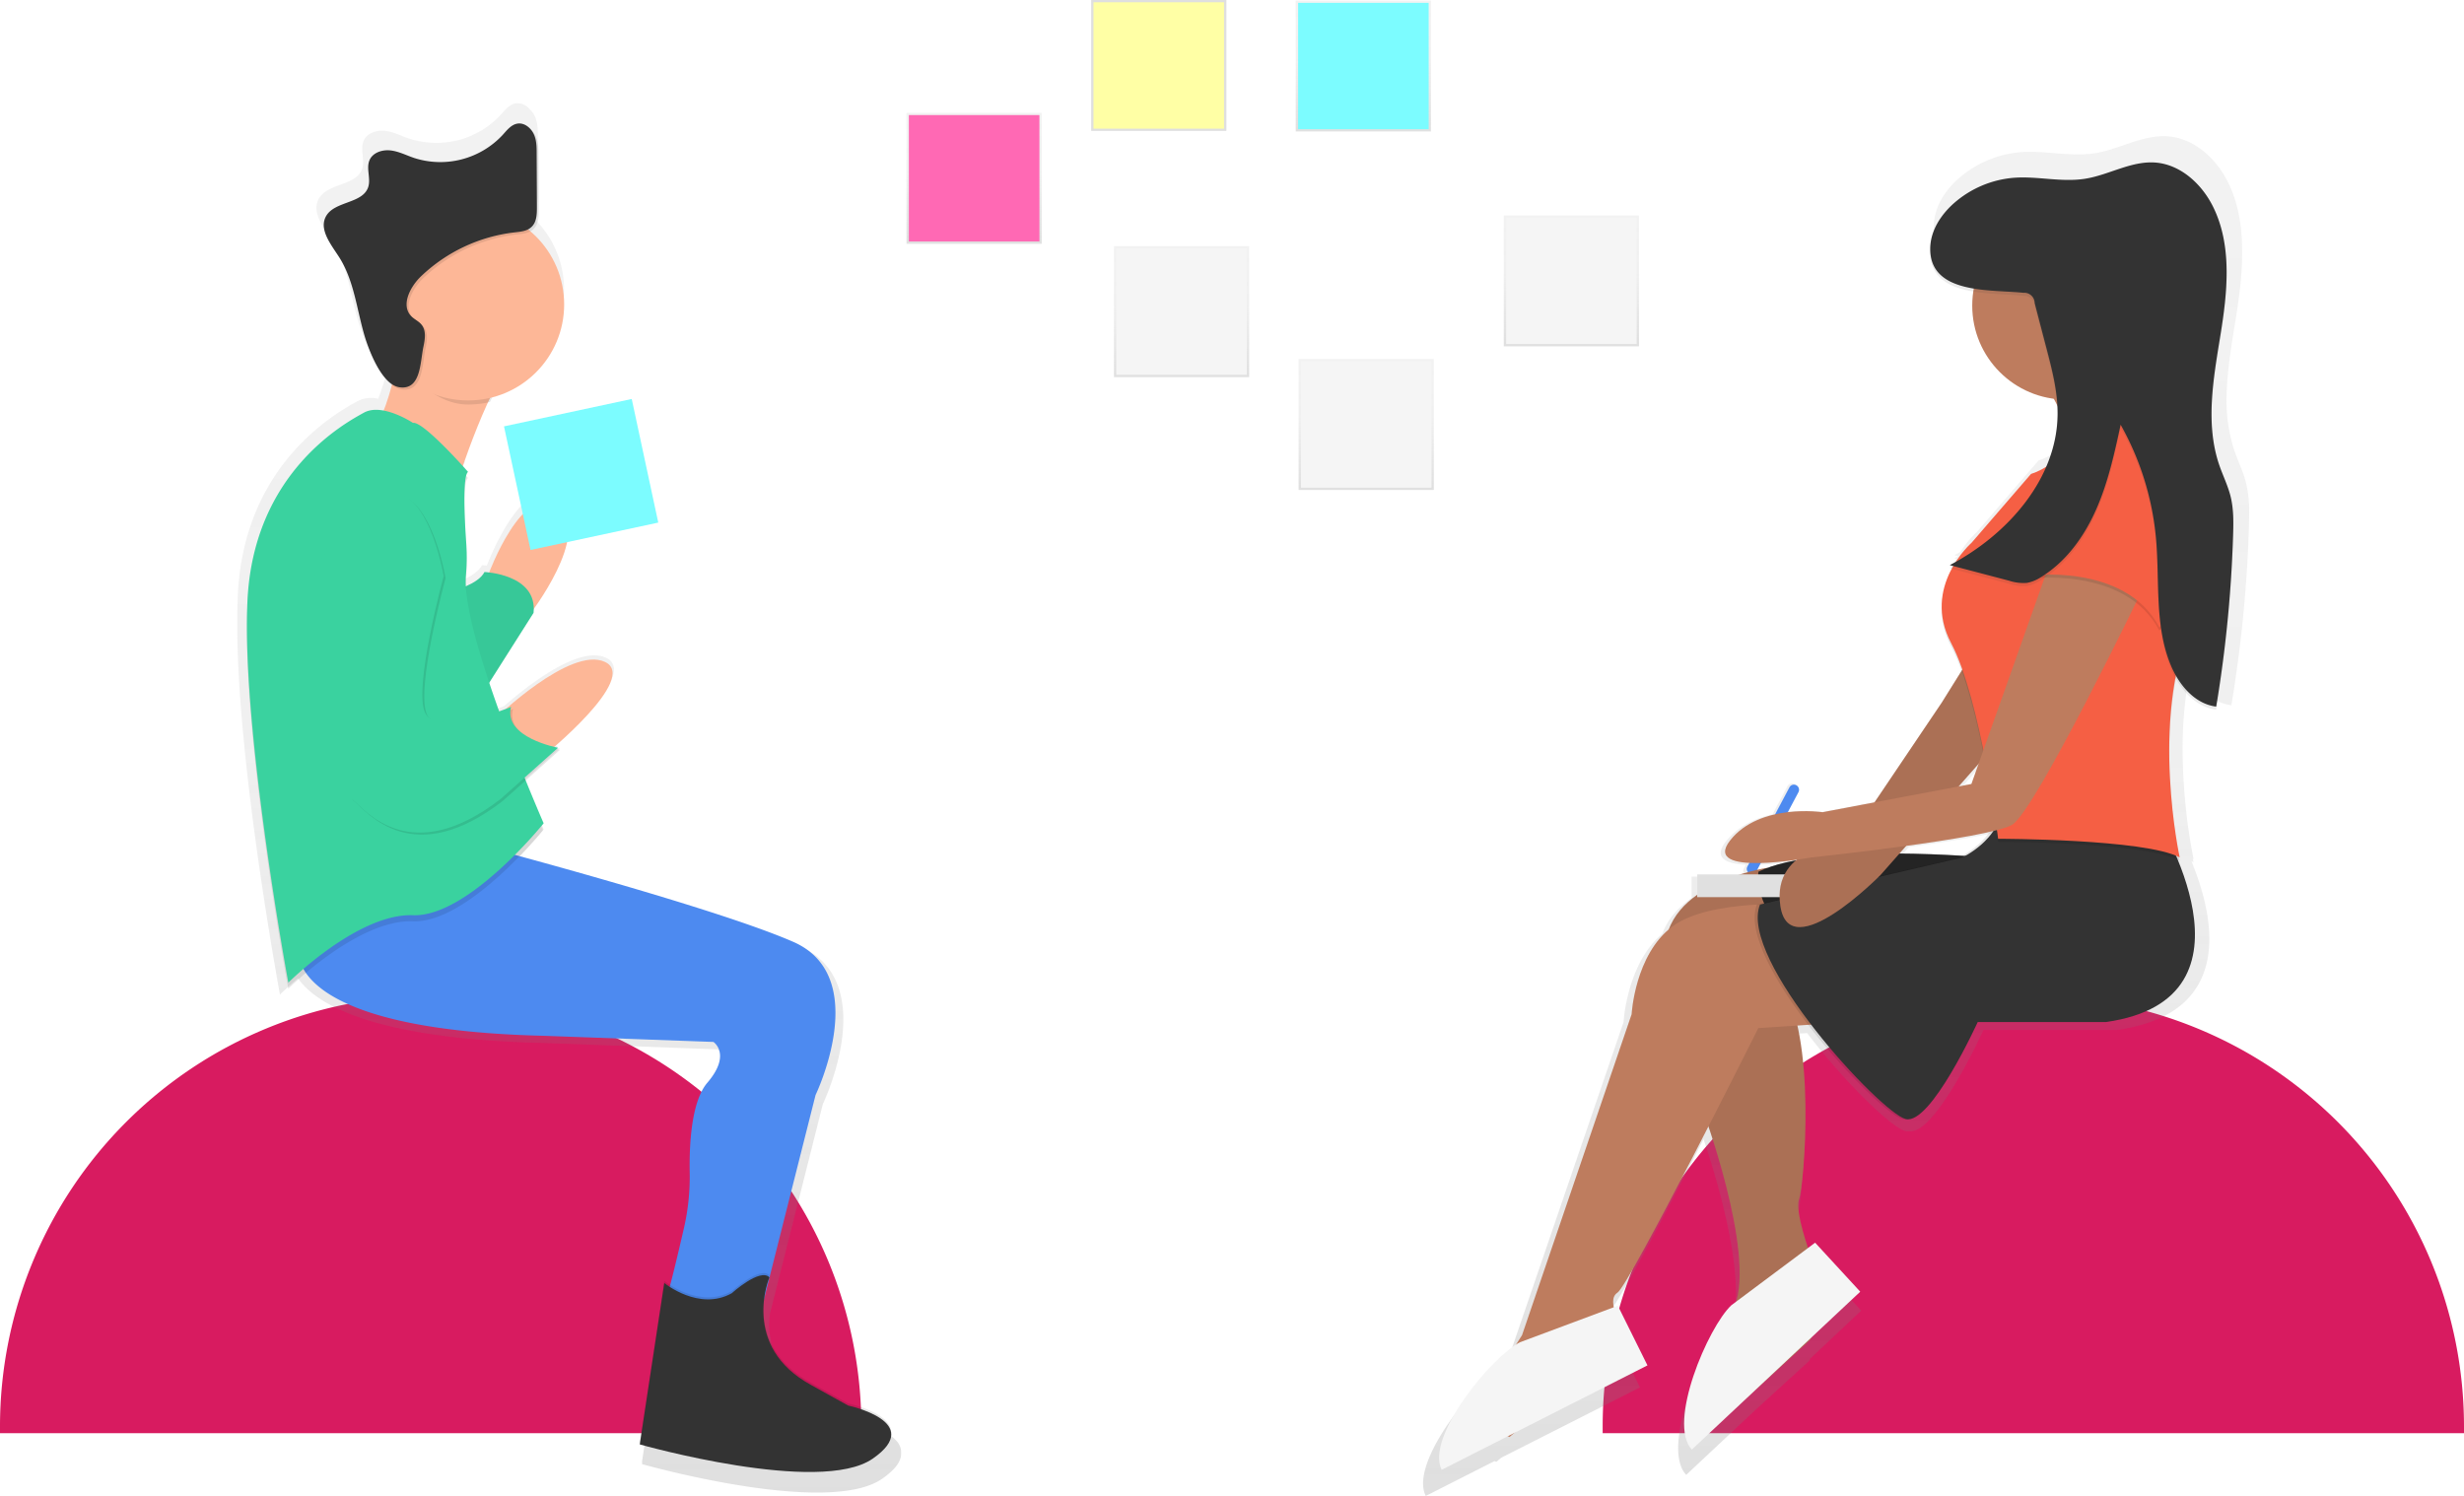 <svg xmlns="http://www.w3.org/2000/svg" width="924" height="561.04" xmlns:xlink="http://www.w3.org/1999/xlink"><defs><linearGradient id="a" x1="443.09" x2="443.09" y1="141.41" y2="92.33" gradientUnits="userSpaceOnUse"><stop offset="0" stop-color="#808080" stop-opacity=".25"/><stop offset=".54" stop-color="#808080" stop-opacity=".12"/><stop offset="1" stop-color="#808080" stop-opacity=".1"/></linearGradient><linearGradient id="b" x1="512.33" x2="512.33" y1="183.73" y2="134.64" xlink:href="#a"/><linearGradient id="c" x1="589.27" x2="589.27" y1="129.87" y2="80.79" xlink:href="#a"/><linearGradient id="d" x1="511.26" x2="511.26" y1="49.3" y2=".21" xlink:href="#a"/><linearGradient id="e" x1="434.54" x2="434.54" y1="49.09" xlink:href="#a"/><linearGradient id="f" x1="365.29" x2="365.29" y1="91.4" y2="42.32" xlink:href="#a"/><linearGradient id="g" x1="351.41" x2="351.41" y1="729.19" y2="208.18" xlink:href="#a"/><linearGradient id="h" x1="826.56" x2="826.56" y1="730.52" y2="220.56" xlink:href="#a"/></defs><title>brainstorming</title><path fill="#d81b60" d="M762.5 373.52A161.5 161.5 0 0 1 924 535v2.5H601V535a161.5 161.5 0 0 1 161.5-161.48zM161.5 373.52A161.5 161.5 0 0 1 323 535v2.5H0V535a161.5 161.5 0 0 1 161.5-161.5z"/><path fill="url(#a)" d="M417.74 92.33h50.7v49.1h-50.7z"/><path fill="#f5f5f5" d="M418.6 93.17h48.97v47.4H418.6z"/><path fill="url(#b)" d="M486.98 134.64h50.7v49.1h-50.7z"/><path fill="#f5f5f5" d="M487.85 135.5h48.96v47.4h-48.95z"/><path fill="url(#c)" d="M563.92 80.8h50.7v49.08h-50.7z"/><path fill="#f5f5f5" d="M564.8 81.63h48.95v47.4H564.8z"/><path fill="url(#d)" d="M485.9.2h50.7v49.1h-50.7z"/><path fill="#7cfcff" d="M486.8 1.06h48.95v47.4H486.8z"/><path fill="url(#e)" d="M409.2 0h50.7v49.1h-50.7z"/><path fill="#ffffa5" d="M410.06.85h48.96v47.4h-48.96z"/><path fill="url(#f)" d="M339.94 42.32h50.7v49.1h-50.7z"/><path fill="#ff69b4" d="M340.82 43.16h48.96v47.4h-48.96z"/><path fill="url(#g)" d="M459.23 702.73l-14.23-7.9c-14.9-8.08-18.44-19.56-18.54-28.42a36.58 36.58 0 0 1 .33-4.47l19.78-78.4s22.1-45.8-8.68-59.2C414.2 514 357.26 498 332.33 491.25c5.64-5.82 9.28-10.34 9.28-10.34l-.66-1.54.67-.82s-2.9-6.66-6.93-16.6l13.25-11.82s-.5-.1-1.34-.3l.55-.5s-.54-.1-1.43-.3c9.26-8.08 30.2-27.85 19.58-32.84-10.23-4.82-29.65 10.57-38.3 18.14-.7.27-1.56.6-2.56.94-1.32-3.67-2.6-7.4-3.85-11.1l17.08-26.93c.05-.5.08-1 .08-1.47 5.27-7.4 20.64-31 9.4-39.58-12.38-9.46-24.75 20.66-26.6 25.42-1.13-.14-1.83-.16-1.83-.16-1.24 2.48-4.42 4.3-7.18 5.5 0-.25 0-.5 0-.73s0-.6.05-.9a88 88 0 0 0 .32-9.07c0-1.8 0-3.58-.15-5.37-.34-4.83-.7-11-.74-16.38 0-4.85.43-8.62 1.4-9.35l-.74-.84a2.86 2.86 0 0 1 .75-1.54s-.8-.9-2.1-2.34c2.3-6.58 5.85-16.2 9.7-24.52l.82-.17c.3-.6.58-1.2.87-1.78a37.1 37.1 0 0 0 14.75-64.17 5.5 5.5 0 0 0 1.18-.8c2-1.88 2.15-5 2.13-7.73q0-10.25-.1-20.5c0-2.66 0-5.4-1.17-7.8a7.62 7.62 0 0 0-1.92-2.53 5.76 5.76 0 0 0-5.15-2.2c-2.4.38-4.05 2.5-5.68 4.32a32.9 32.9 0 0 1-34.4 8.88c-3-1-5.87-2.52-9-2.87s-6.76.83-8 3.73c-1.42 3.23.58 7.12-.54 10.47-2.15 6.5-13.1 5.32-16.33 11.36-2.7 5.08 1.9 10.72 5 15.55 5.8 9 6.85 20.12 9.87 30.38 1.24 4.23 4.57 13.46 9.26 17.78a13.9 13.9 0 0 0 1.37 1.3 90.35 90.35 0 0 1-3.17 9.9 11.38 11.38 0 0 0-7.63.83c-7.1 3.95-42.63 22.9-45 72.62-.16 3.4-.23 7.05-.2 10.87-.25 51.57 16 139.12 16 139.12s2.57-2.58 6.76-6.1c6.43 9.28 27 22.72 91.9 24.26l65.5 2.4s7.1 4.74-2.37 15.8c-6.2 7.24-7 24-6.8 34.67a88.65 88.65 0 0 1-2.23 21.53c-1.7 7.4-3.83 16.46-5.3 22a25.33 25.33 0 0 1-2.25-1.58l-9.47 62.36h.12l-.1.76s69.46 19.73 90 5.53c5.5-3.8 7.36-7.06 7.15-9.76.56-7.94-16.64-11.57-16.64-11.57z" transform="translate(-138 -169.48)"/><path fill="#fdb797" d="M150.27 127.2s-3.83 33.7-16.1 40.6S171 182.35 171 182.35s13.8-43.67 23-47.5-43.73-7.66-43.73-7.66zM183.2 215.3s13-35.24 26.06-25.28-10.73 40.6-10.73 40.6z"/><path fill="#4d8af0" d="M112 356.28s-5.36 29.88 91.94 32.18l63.6 2.3s6.9 4.6-2.3 15.32c-6 7-6.8 23.3-6.6 33.66a86 86 0 0 1-2.17 20.88c-2.37 10.3-5.62 24-6.56 25.9-1.52 3.07 36 3.07 36 3.07l19.93-78.93s21.45-44.44-8.43-57.46-114.16-35.23-114.16-35.23z"/><path d="M274.4 484.23s10.68-9.6 14.14-5.94c0 0-11.1 25.86 15.73 40.4l13.8 7.67s29.1 6.13 9.18 19.92-87.34-5.37-87.34-5.37l9.2-60.53s13.03 10.73 25.3 3.83z" opacity=".1"/><path fill="#333" d="M274.4 485s10.68-9.6 14.14-5.94c0 0-11.1 25.87 15.73 40.42l13.8 7.66s29.1 6.13 9.18 19.92-87.34-5.36-87.34-5.36l9.2-60.53s13.03 10.72 25.3 3.83z"/><path fill="#3ad29f" d="M170.2 221.43s9.18-2.3 11.48-6.9c0 0 19.92.77 18.4 15.32l-19.93 31.4z"/><path d="M170.2 221.43s9.18-2.3 11.48-6.9c0 0 19.92.77 18.4 15.32l-19.93 31.4z" opacity=".05"/><path d="M154.86 160.9s-11.5-7.66-18.4-3.83S95.1 179.3 92.8 227.52s15.32 143.28 15.32 143.28 26.05-26.05 46.74-25.28 49-34.48 49-34.48-31-70.7-29.17-92.8a77.2 77.2 0 0 0 .17-11.7c-.7-9.92-1.45-25.7.64-27.28.05.03-16.8-19.12-20.64-18.36z" opacity=".1"/><path fill="#3ad29f" d="M154.86 158.6s-11.5-7.66-18.4-3.83S95.1 177 92.8 225.27s15.33 143.25 15.33 143.25 26.05-26.05 46.74-25.28 49-34.48 49-34.48-31-70.7-29.17-92.8a77.2 77.2 0 0 0 .18-11.7c-.7-9.92-1.45-25.7.64-27.28.03 0-16.82-19.14-20.66-18.38z"/><path fill="#fdb797" d="M185.5 269.7s28.36-27.58 41.38-21.45-23 35.24-23 35.24z"/><path d="M118.1 219.13s9.18 76.62 14.55 81.22 22.22 26.05 55.93 0L210 281.2s-20.7-3.84-17.62-15.33c0 0-27.58 11.5-32.18 2.3s6.9-51.33 6.9-51.33-6.13-37.54-23.75-30.65-25.26 32.93-25.26 32.93z" opacity=".1"/><path fill="#3ad29f" d="M117.32 218.37s9.2 76.62 14.56 81.22 22.22 26.04 55.93 0l21.46-19.16s-20.7-3.83-17.62-15.32c0 0-27.58 11.5-32.18 2.3s6.9-51.33 6.9-51.33-6.13-37.58-23.75-30.68-25.28 32.95-25.28 32.95z"/><path d="M150.27 128.72s.9 1.15-.38 7.28c6.6 7.52 14.86 15.7 25.66 15.7a36.1 36.1 0 0 0 8.17-.93c3.46-7.2 7.1-13.08 10.22-14.38 9.18-3.88-43.68-7.68-43.68-7.68z" opacity=".1"/><circle cx="175.55" cy="114.17" r="36.01" fill="#fdb797"/><path d="M159.55 130.73c.6-2.76 1.08-5.95-.68-8.16-1-1.3-2.67-2-3.84-3.16-4.08-4.1-.5-11.1 3.7-15.1a60.92 60.92 0 0 1 35-16.37c2.22-.25 4.63-.45 6.27-2 2-1.82 2.08-4.82 2.07-7.5l-.1-19.9c0-2.56 0-5.23-1.13-7.56s-3.54-4.23-6.08-3.82c-2.33.38-3.93 2.45-5.5 4.2a31.94 31.94 0 0 1-33.4 8.63c-2.9-1-5.7-2.45-8.75-2.78s-6.55.8-7.8 3.62c-1.37 3.14.57 6.9-.5 10.16-2.1 6.3-12.74 5.16-15.87 11-2.63 4.92 1.84 10.4 4.87 15.1 5.64 8.7 6.65 19.52 9.58 29.48 1.55 5.3 6.46 18.63 13.24 19.48 8.05 1.06 7.68-9.4 8.93-15.3z" opacity=".1"/><path fill="#333" d="M158.8 129.96c.58-2.76 1.07-5.95-.7-8.16-1-1.3-2.66-2-3.83-3.16-4.08-4.12-.5-11.12 3.73-15.12a60.92 60.92 0 0 1 35-16.37c2.22-.25 4.63-.45 6.27-2 2-1.82 2.08-4.82 2.07-7.5l-.1-19.9c0-2.56 0-5.23-1.13-7.56s-3.53-4.24-6.07-3.83c-2.33.38-3.93 2.45-5.5 4.2a31.94 31.94 0 0 1-33.4 8.63c-2.9-1-5.7-2.45-8.75-2.78s-6.56.8-7.8 3.62c-1.38 3.14.56 6.9-.52 10.16-2.1 6.3-12.73 5.16-15.86 11-2.63 4.92 1.84 10.4 4.87 15.1 5.64 8.7 6.65 19.52 9.58 29.48 1.55 5.3 6.46 18.63 13.24 19.48 8 1.07 7.63-9.4 8.9-15.3z"/><path fill="#7cfcff" d="M189 159.9l47.9-10.27 9.95 46.36-47.9 10.27z"/><path fill="url(#h)" d="M980.38 351c-1-4.26-3-8.23-4.44-12.37a60.06 60.06 0 0 1-3-18.6c0-10.25 1.8-20.72 3.45-30.9 1.36-8.47 2.53-17.27 2.4-25.86 0-8.95-1.4-17.7-5.4-25.67-4.43-8.8-12.72-16.33-22.54-17-9.34-.63-18 4.86-27.2 6.33s-18.42-1.06-27.63-.4a40.3 40.3 0 0 0-23.68 10c-5.05 4.52-9.06 10.73-9.14 17.5 0 .26 0 .5 0 .74s0 .32 0 .5c-.1 10.42 7.8 14.14 16.8 15.73a36.66 36.66 0 0 0 31.4 41.8q.66 1.2 1.28 2.43c.1 1.28.17 2.56.18 3.85a53 53 0 0 1-4.44 20.26 26.27 26.27 0 0 1-5.93 2.8L879.32 369a38.1 38.1 0 0 0-6.13 7.42q-1.16.65-2.33 1.27l1.35.34-.1.2-1.24.67.75.2a31.2 31.2 0 0 0-3.9 15.6 29.93 29.93 0 0 0 3.67 14.6 76.1 76.1 0 0 1 4.1 9.57l-7.76 12.43-26.26 38.9-20.17 3.8a56.52 56.52 0 0 0-13.6 0l4.17-7.85a2 2 0 1 0-3.6-1.76l-5.54 10.46c-6.3 1.43-12.87 4.35-17.45 10.14-5 6.3 0 8.42 7.4 8.8l-.76 1.44a2 2 0 0 0 .25 2.14c-.94.26-2 .55-3 .88h-16.8v7.95c-4.8 3.4-8.93 7.8-11 13.46-13.4 11.36-14.53 33.14-14.53 33.14L704 678s-.93 1.4-2.33 3.65c-11.75 7.45-35.15 36.75-29 48.86l25.78-13.07.67.28 1.88-1.56 52-26.35-11.53-23.3-1.6.6c-.47-2.33-.28-4.5 1.46-5.58 2.83-1.77 20.87-36.2 35.52-64.8 5.12 15.3 15.8 50.86 10.8 68.15l-1.92 1.43c-9.07 8.5-25.1 46-15.4 56.3l26.05-24.42 20.08-18.33.4-.85 19.1-18-17.6-19.12-2.73 2c-1.6-4.7-4.9-15.33-3.47-19.1s5.14-41.64-.63-67.58l4.14-.28c14.37 18.76 31.74 35.45 36.8 36.72a3.84 3.84 0 0 0 1.52.05c9.83 1.57 27.8-37.93 27.8-37.93h50.07c44.1-6.3 36.8-41.75 27.93-63.3.27.13.53.26.78.4 0 0-.1-.48-.28-1.37l.28.14a218.15 218.15 0 0 1-4.1-41.13 154.15 154.15 0 0 1 2.6-28.65c3.48 6.1 8.86 11.26 15.7 12.1a499.6 499.6 0 0 0 6.58-67c0-1.58.08-3.17.08-4.76a45.7 45.7 0 0 0-1.06-11.2zM851.23 490.14l2.6-3c12-1.65 24.4-3.58 32.62-5.48A33.4 33.4 0 0 1 875.8 491c-6.25-.36-15-.78-24.57-.86zm30.9-35.06l-2.8 7.92-5 1zm-85 38.77a127.42 127.42 0 0 0 14-1.28l-.26.23a68.1 68.1 0 0 0-11.06 2.9s-1.54.22-4 .8z" transform="translate(-138 -169.48)"/><path fill="#4d8af0" d="M656.13 327.6a1.92 1.92 0 0 1-.88-2.58L671 295.35a1.92 1.92 0 0 1 2.57-.88 1.92 1.92 0 0 1 .88 2.57L658.7 326.7a1.92 1.92 0 0 1-2.57.9z"/><path fill="#be7c5e" d="M662.85 325.45s-42.77 6.17-38.07 35.53l13.5 54.62s20 53.44 12.34 74c0 0-7.63 32.9-15.27 31.7s16.44 5.88 16.44 5.88l27-24.67 8.2-18.2s2.35-5.3-8.22-14.1c0 0-5.87-15.85-4.1-20.54s7-62.14-7.36-81.87z"/><path d="M662.85 325.45s-42.77 6.17-38.07 35.53l13.5 54.62s20 53.44 12.34 74c0 0-7.63 32.9-15.27 31.7s16.44 5.88 16.44 5.88l27-24.67 8.2-18.2s2.35-5.3-8.22-14.1c0 0-5.87-15.85-4.1-20.54s7-62.14-7.36-81.87z" opacity=".1"/><path fill="#f5f5f5" d="M634.45 543.63l63.14-59.2-16.92-18.38-31.42 23.47c-8.72 8.17-24.15 44.2-14.8 54.15z"/><path fill="#333" d="M745.17 321.63s-63.42-5.87-85.74 5.3c0 0-1.76 9.4 7.63 20.54s78.1-25.84 78.1-25.84z"/><path d="M745.17 321.63s-63.42-5.87-85.74 5.3c0 0-1.76 9.4 7.63 20.54s78.1-25.84 78.1-25.84z" opacity=".3"/><path fill="#e0e0e0" d="M636.46 327.93h61.06v8.53h-61.06z"/><path fill="#be7c5e" d="M675.3 339.25s-34.07-2.35-48.17 8.22-15.27 32.9-15.27 32.9l-41.1 120.38s-12.76 19.12-14.7 30.54c-.58 3.5 10 7.62 10 7.62l35.83-30 7-10s-7-11.16-2.36-14.1 52.85-99.24 52.85-99.24l61.7-4.06z"/><path d="M807.42 306.36s42.87 68.12-18.8 76.93h-48.15s-17.62 38.75-27 36.4-62.84-59.9-54.62-80.46l75.76-17.62s14.1-6.46 15.28-19.38z" opacity=".1"/><path fill="#333" d="M808.6 306.36s42.87 68.16-18.8 76.93h-48.15s-17.62 38.75-27 36.4-62.85-59.9-54.65-80.45l75.76-17.62s14.1-6.46 15.27-19.38z"/><path fill="#f5f5f5" d="M540.62 551.23l77.18-39.16-11.1-22.38-36.7 13.7c-10.66 5.4-35.55 35.66-29.37 47.83z"/><path fill="#be7c5e" d="M742.82 240l-14.68 23.52-35.24 52.27s-28.78 1.16-25.25 24.07 37.58-11.75 37.58-11.75l57-64.6z"/><path d="M742.82 240l-14.68 23.52-35.24 52.27s-28.78 1.16-25.25 24.07 37.58-11.75 37.58-11.75l57-64.6z" opacity=".1"/><circle cx="774.83" cy="114.62" r="35.24" fill="#be7c5e"/><path fill="#be7c5e" d="M757.5 133.12s31.13 28.2 13.5 57 43.47-19.38 43.47-19.38-21.14-35.27-16.47-56.4z"/><path d="M781 162.52s-8.22 12.92-19.38 16.44l-22.32 25.8s-18.8 16.45-7.63 37.6 17.62 73.4 17.62 73.4 55.2 0 68.1 7c0 0-11.15-51.1 4.12-86.92s-11.75-85.15-11.75-85.15z" opacity=".1"/><path fill="#f55f44" d="M781 161.3s-8.22 12.93-19.38 16.45L739.3 203.6s-18.8 16.43-7.63 37.57 17.62 73.4 17.62 73.4 55.2 0 68.1 7c0 0-11.15-51.08 4.12-86.9s-11.75-85.15-11.75-85.15z"/><path fill="#be7c5e" d="M803.9 220.04s-40.52 84-49.33 89.26-75.76 12.33-75.76 12.33-41.1 7.63-30-6.46 34.66-10.57 34.66-10.57l55.8-10.57 32.3-91z"/><path d="M785.7 180.1s-32.3 19.38-25.85 37c0 0 37-5.3 49.92 19.38 0 0 20.55-22.9 4.7-47.57 0 0-8.8-15.85-28.78-8.8z" opacity=".1"/><path fill="#f55f44" d="M785.7 178.93s-32.3 19.38-25.85 37c0 0 37-5.3 49.92 19.38 0 0 20.55-22.9 4.7-47.56 0 0-8.8-15.86-28.78-8.8z"/><path fill="#333" d="M758.9 110.97a3.9 3.9 0 0 1 4.1 3.86l4.4 16.86c2.1 8 4.2 16.13 4.2 24.4 0 24.5-18.74 45.64-40.44 57l22.2 5.84a17.15 17.15 0 0 0 6.74.84 14.2 14.2 0 0 0 5.26-2.17c9.44-5.77 16.2-15.2 20.68-25.32s6.85-21 9.2-31.84a106.12 106.12 0 0 1 13.22 42.24c1.5 16.13-.62 33.06 5.6 48 3.1 7.4 9 14.47 17 15.46a480.38 480.38 0 0 0 6.34-64.4c.15-4.78.2-9.62-.92-14.27-1-4.1-2.9-7.9-4.27-11.9-5.3-15.55-2.2-32.55.44-48.77s4.5-33.7-2.88-48.38c-4.26-8.46-12.23-15.7-21.68-16.34-9-.6-17.27 4.67-26.15 6.08s-17.7-1-26.56-.37a38.76 38.76 0 0 0-22.8 9.72c-4.85 4.34-8.7 10.3-8.77 16.82-.2 17.48 23.28 15.28 35.1 16.63z" opacity=".1"/><path fill="#333" d="M758.9 109.8a3.9 3.9 0 0 1 4.1 3.86l4.4 16.86c2.1 8 4.2 16.14 4.2 24.42 0 24.5-18.74 45.63-40.44 57l22.2 5.83a17.15 17.15 0 0 0 6.74.84 14.2 14.2 0 0 0 5.26-2.16c9.44-5.78 16.2-15.2 20.68-25.33s6.85-21 9.2-31.83a106.12 106.12 0 0 1 13.23 42.25c1.5 16.13-.62 33.06 5.6 48 3.1 7.4 9 14.47 17 15.46a480.38 480.38 0 0 0 6.34-64.4c.16-4.78.22-9.62-.9-14.27-1-4.1-2.9-7.9-4.28-11.9-5.32-15.54-2.2-32.54.43-48.76s4.5-33.7-2.88-48.38c-4.26-8.46-12.23-15.7-21.68-16.34-9-.6-17.28 4.67-26.16 6.08s-17.7-1-26.56-.37a38.76 38.76 0 0 0-22.77 9.65c-4.85 4.34-8.7 10.3-8.77 16.82-.23 17.55 23.25 15.35 35.08 16.7z"/></svg>